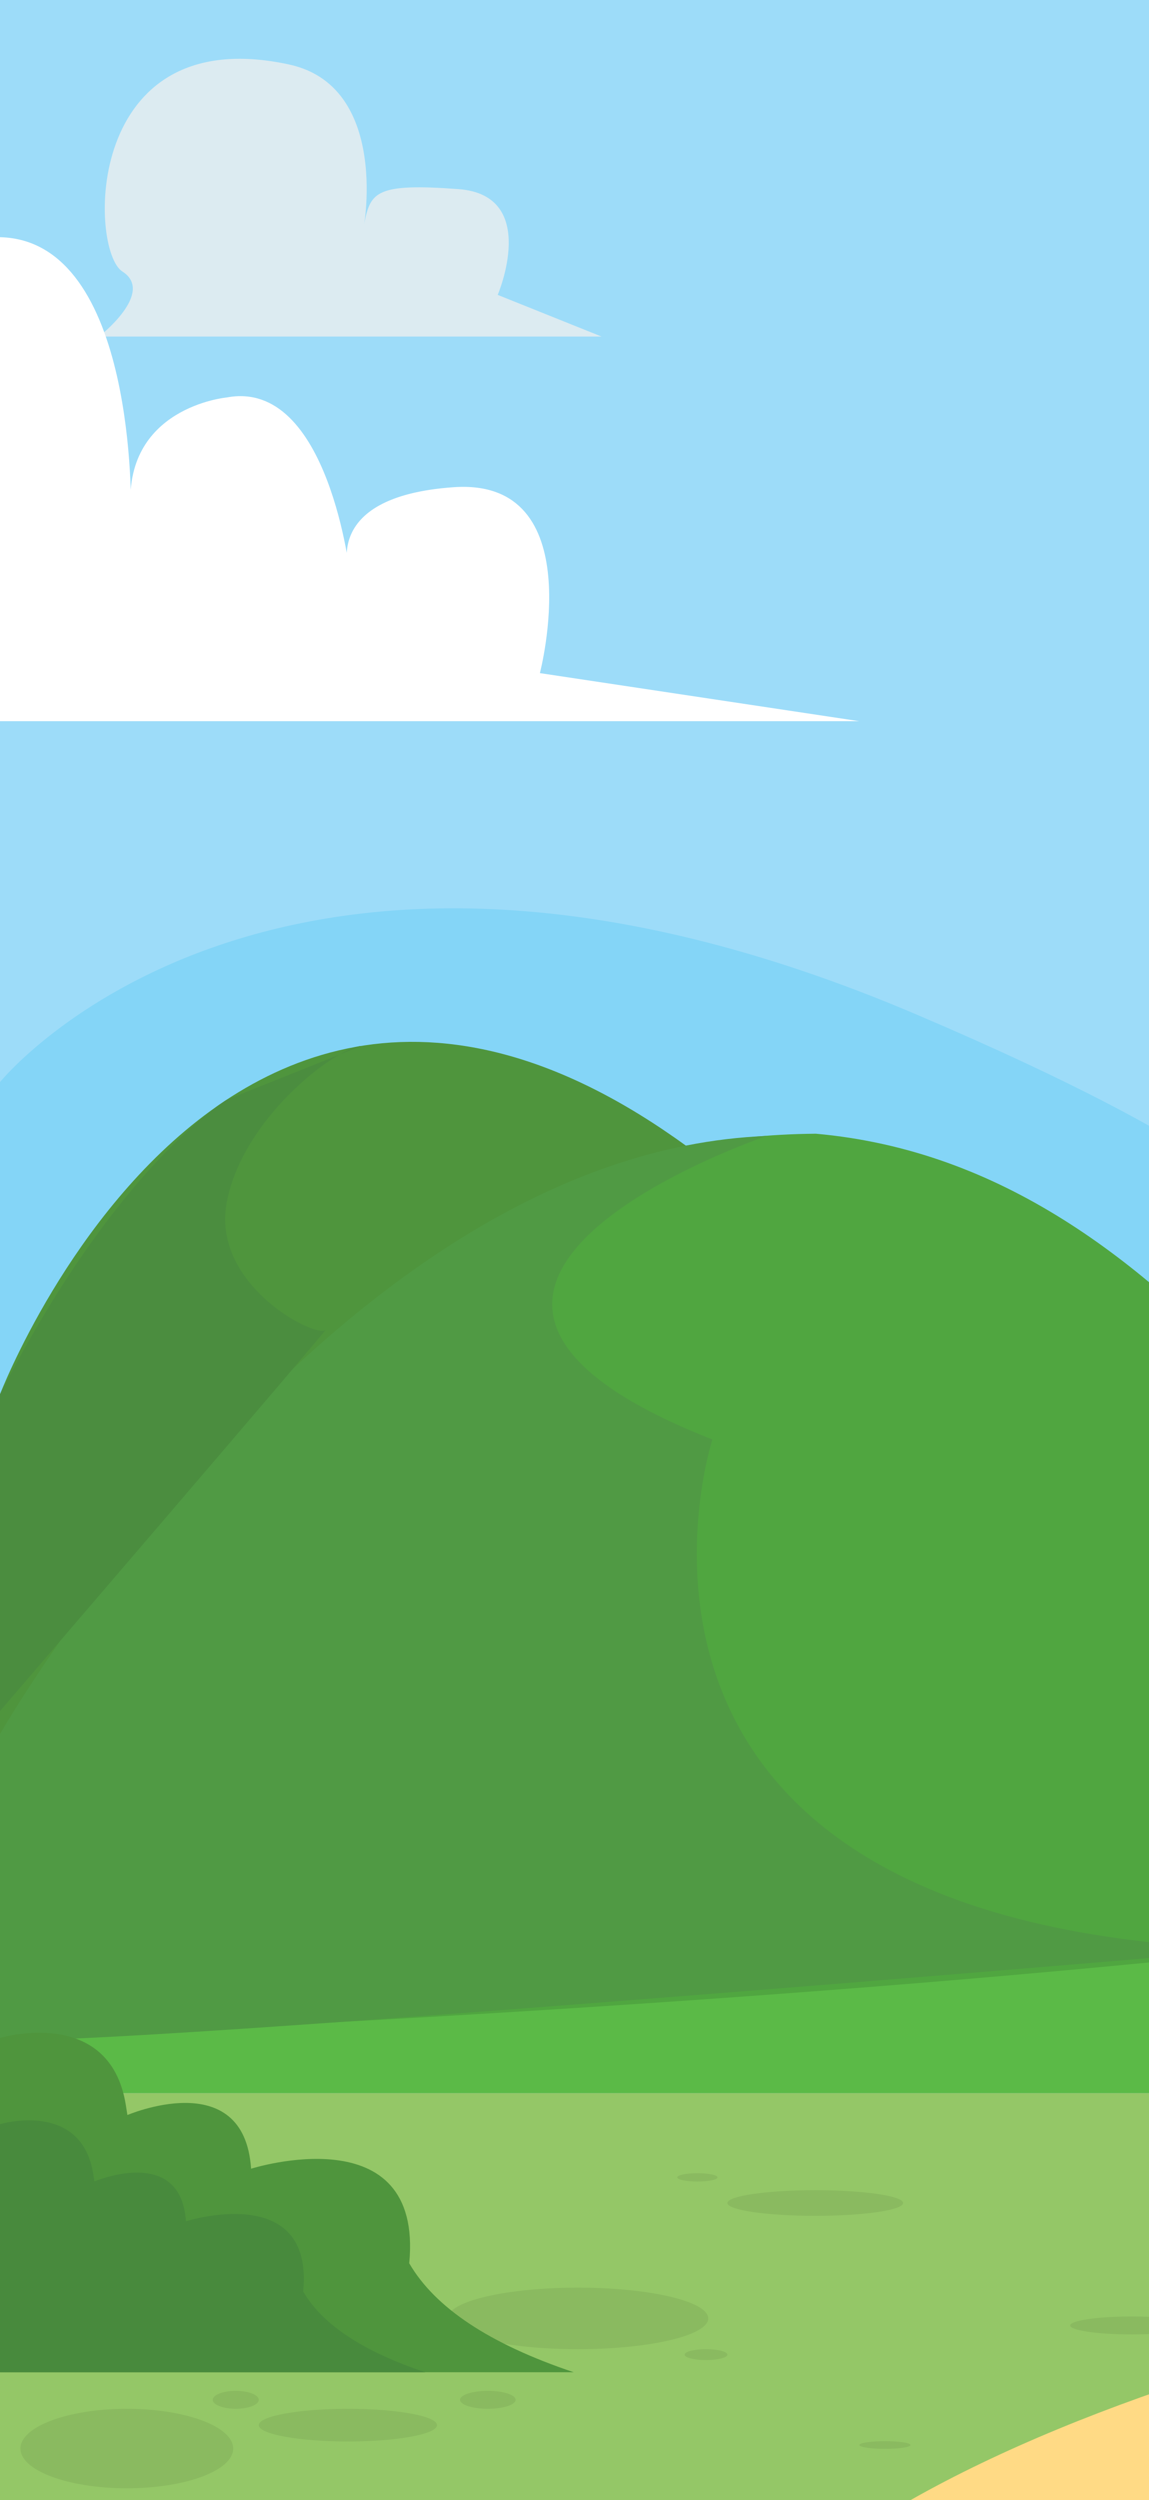<svg xmlns="http://www.w3.org/2000/svg" width="402" height="874" fill="none" viewBox="0 0 402 874"><rect x="0" y="0" width="402" height="874" fill="#333333" stroke="none"/><g clip-path="url(#clip0_7_4002)"><g clip-path="url(#clip1_7_4002)"><path fill="#9DDCF9" d="M1225 -0.784H0V874.896H1225V-0.784Z"/><path fill="#84D5F7" d="M0 378.285C0 378.285 96.234 258.951 320.892 354.754C545.55 450.558 334.304 425.123 674.644 426.915C1014.98 428.708 926.909 365.735 989.165 359.797C989.165 359.797 1027.28 347.919 1060.47 386.689C1093.67 425.347 1093.67 287.636 1145.64 259.063C1197.62 230.489 1224.89 259.063 1224.89 259.063V574.935H0V378.285Z"/><path fill="#4F953D" d="M0 487.423C0 487.423 97.24 234.187 298.426 453.808C507.771 682.28 627.03 357.444 627.03 357.444C627.03 357.444 698.563 162.474 741.036 153.51C783.508 144.546 799.156 160.233 814.804 171.438C830.452 182.644 879.63 250.211 908.691 340.748C937.751 431.285 980.224 568.1 1031.64 512.074C1083.05 456.049 1056.23 366.408 1056.23 366.408C1056.23 366.408 1029.96 310.382 1063.27 292.454C1096.46 274.526 1141.17 326.069 1141.17 326.069L1225 411.228V657.741H0V523.279V487.423Z"/><path fill="#50A640" d="M0 606.197C93.775 496.723 152.678 397.334 285.461 396.325C415.673 407.979 480.947 550.844 557.733 617.403C576.734 595.328 642.678 527.762 743.271 519.47C848 507.704 888.125 547.595 969.047 594.992C1036.78 450.558 1132.34 322.82 1225 292.454V731.695H0V606.197Z"/><path fill="#DCEBF1" d="M34.649 117.654H210.463L174.138 103.087C174.138 103.087 189.003 68.239 160.39 66.11C131.777 63.981 129.653 67.119 127.53 77.764C125.406 88.409 139.266 30.702 101.04 22.522C29.06 7.059 31.184 87.512 42.808 94.907C54.432 102.303 34.649 117.654 34.649 117.654Z"/><path fill="#fff" d="M0 252.115H300.661L188.891 235.308C188.891 235.308 206.775 166.956 158.713 170.318C110.652 173.679 122.612 201.692 122.612 201.692C122.612 201.692 115.123 132.221 79.357 138.944C79.357 138.944 42.473 142.305 45.826 179.282C45.826 179.282 48.061 84.038 0 82.918V252.115Z"/><path fill="#94C767" d="M1225 731.695V766.431C946.357 756.458 718.905 795.452 533.814 875.121H0V731.695H1225Z"/><path fill="#5BBA47" d="M1225 633.09C1225 633.09 1062.93 350.833 884.101 618.635C884.101 618.635 810.333 548.155 732.094 618.635C653.855 689.115 0 712.422 0 712.422V731.695H1225V633.09Z"/><path fill="#8ABA60" d="M202.192 821.224C227.377 821.224 247.794 816.408 247.794 810.467C247.794 804.526 227.377 799.71 202.192 799.71C177.007 799.71 156.59 804.526 156.59 810.467C156.59 816.408 177.007 821.224 202.192 821.224Z"/><path fill="#509A44" d="M268.248 397.11C268.248 397.11 112.888 449.662 249.247 503.222C249.247 503.222 193.362 674.773 439.256 681.384C439.256 681.384 0 718.809 0 712.422V606.197C0 606.197 116.353 403.048 268.248 397.11Z"/><path fill="#4F953D" d="M0 712.422C0 712.422 38.449 700.881 44.037 735.953C49.626 771.025 44.149 739.538 44.149 739.538C44.149 739.538 85.392 721.61 87.851 758.139C87.851 758.139 148.207 738.978 143.177 791.194C152.231 806.769 171.344 819.431 200.739 829.292H0V712.422Z"/><path fill="#488A3D" d="M0 742.564C0 742.564 28.501 734.048 32.637 760.044C36.772 786.04 32.637 762.733 32.637 762.733C32.637 762.733 63.262 749.511 65.05 776.515C65.05 776.515 109.87 762.285 106.07 801.055C112.776 812.596 126.971 822.008 148.766 829.292H0V742.564Z"/><path fill="#FFDA85" d="M1225 766.431V749.623C1225 749.623 570.027 731.695 318.545 874L533.814 875.12C537.949 877.474 700.91 770.128 1225 766.431Z"/><path fill="#4B8D3F" d="M79.357 384.448C79.357 384.448 41.355 406.746 2.49147e-05 487.423L-1.118 599.474C-1.118 599.474 117.135 461.763 113.894 464.901C110.652 467.926 73.768 449.326 79.357 420.192C84.945 391.059 116.688 366.744 126.412 365.623L79.357 384.448Z"/><path fill="#8ABA60" d="M285.237 774.61C302.213 774.61 315.974 772.604 315.974 770.128C315.974 767.653 302.213 765.646 285.237 765.646C268.262 765.646 254.5 767.653 254.5 770.128C254.5 772.604 268.262 774.61 285.237 774.61Z"/><path fill="#8ABA60" d="M243.994 762.621C247.883 762.621 251.036 761.969 251.036 761.164C251.036 760.36 247.883 759.708 243.994 759.708C240.105 759.708 236.953 760.36 236.953 761.164C236.953 761.969 240.105 762.621 243.994 762.621Z"/><path fill="#8ABA60" d="M121.718 853.495C138.94 853.495 152.901 850.936 152.901 847.78C152.901 844.624 138.94 842.065 121.718 842.065C104.495 842.065 90.534 844.624 90.534 847.78C90.534 850.936 104.495 853.495 121.718 853.495Z"/><path fill="#8ABA60" d="M170.673 842.065C176.043 842.065 180.397 840.661 180.397 838.928C180.397 837.195 176.043 835.791 170.673 835.791C165.302 835.791 160.949 837.195 160.949 838.928C160.949 840.661 165.302 842.065 170.673 842.065Z"/><path fill="#8ABA60" d="M396.001 816.069C407.915 816.069 417.573 814.665 417.573 812.932C417.573 811.199 407.915 809.795 396.001 809.795C384.088 809.795 374.43 811.199 374.43 812.932C374.43 814.665 384.088 816.069 396.001 816.069Z"/><path fill="#8ABA60" d="M44.373 869.854C64.928 869.854 81.592 863.633 81.592 855.96C81.592 848.286 64.928 842.065 44.373 842.065C23.817 842.065 7.153 848.286 7.153 855.96C7.153 863.633 23.817 869.854 44.373 869.854Z"/><path fill="#8ABA60" d="M82.486 842.065C86.931 842.065 90.534 840.661 90.534 838.928C90.534 837.195 86.931 835.791 82.486 835.791C78.042 835.791 74.439 837.195 74.439 838.928C74.439 840.661 78.042 842.065 82.486 842.065Z"/><path fill="#8ABA60" d="M247.012 825.034C251.148 825.034 254.5 824.181 254.5 823.129C254.5 822.077 251.148 821.224 247.012 821.224C242.876 821.224 239.523 822.077 239.523 823.129C239.523 824.181 242.876 825.034 247.012 825.034Z"/><path fill="#8ABA60" d="M309.603 856.072C314.541 856.072 318.545 855.47 318.545 854.727C318.545 853.985 314.541 853.383 309.603 853.383C304.665 853.383 300.661 853.985 300.661 854.727C300.661 855.47 304.665 856.072 309.603 856.072Z"/></g></g><defs><clipPath id="clip0_7_4002"><rect width="402" height="874" fill="#fff"/></clipPath><clipPath id="clip1_7_4002"><rect width="1225" height="874" fill="#fff"/></clipPath></defs></svg>